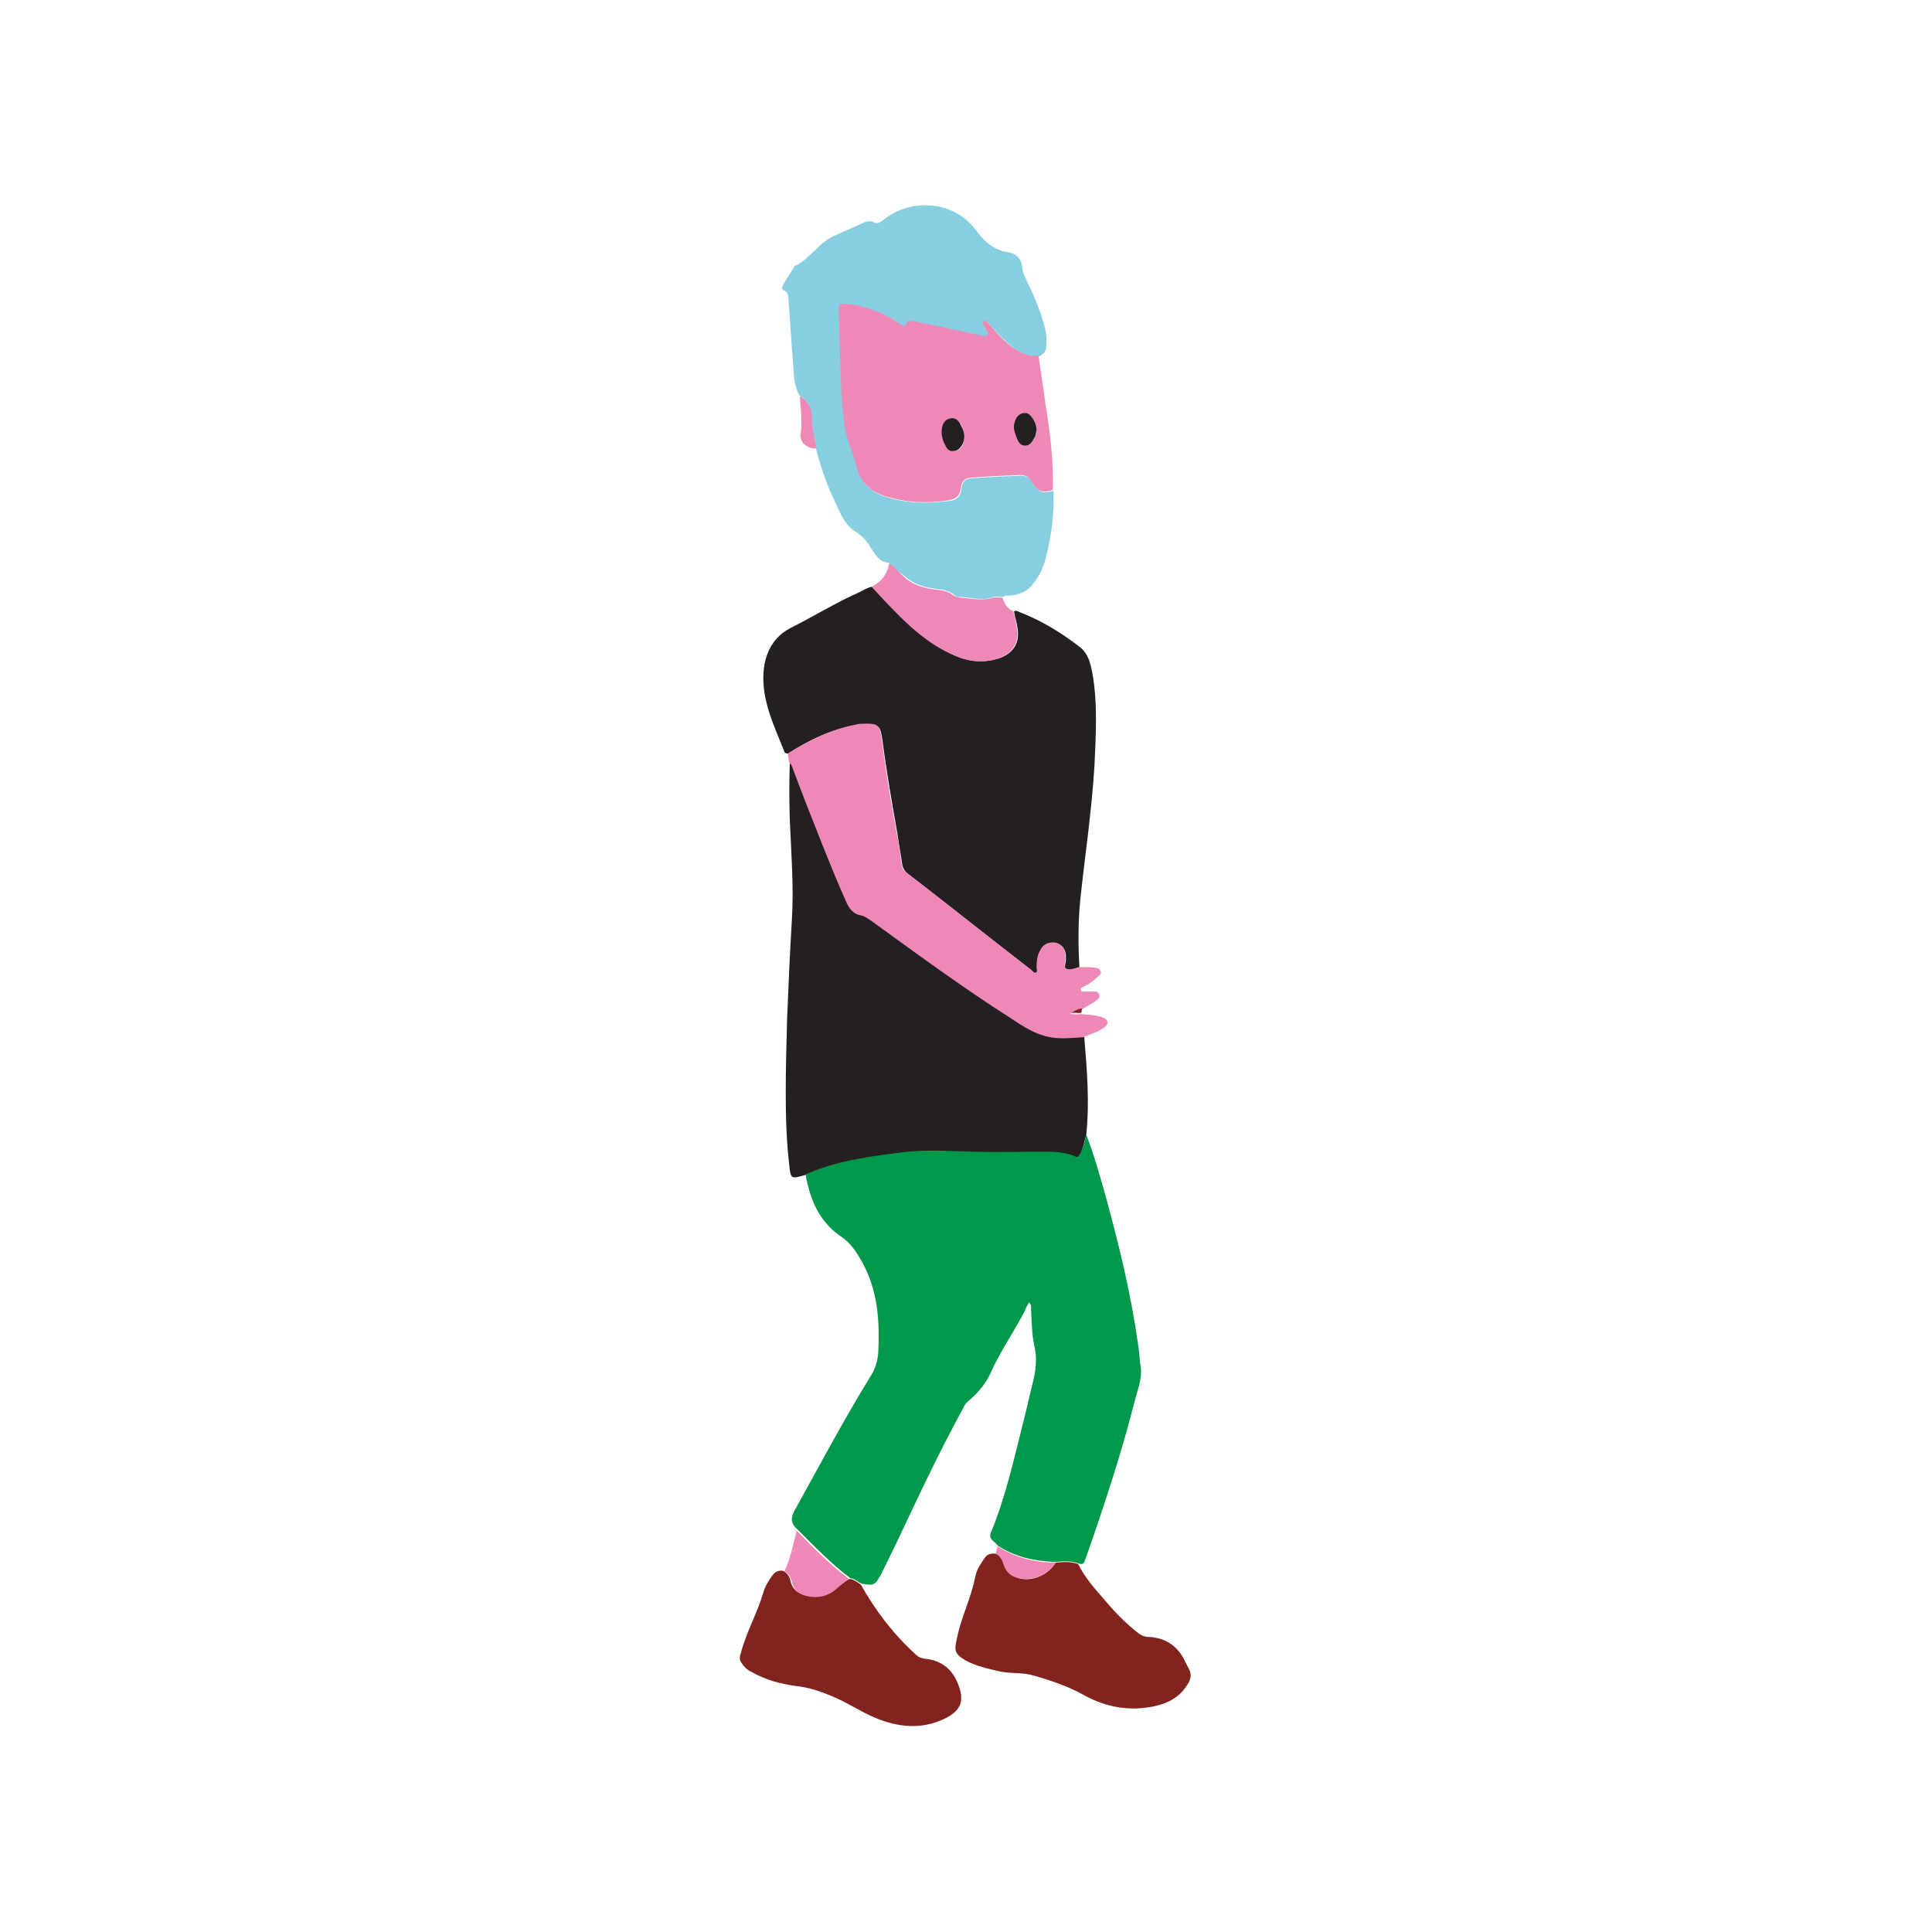 <?xml version="1.0" encoding="utf-8"?>
<!-- Generator: Adobe Illustrator 22.1.0, SVG Export Plug-In . SVG Version: 6.00 Build 0)  -->
<svg version="1.1" id="Capa_1" xmlns="http://www.w3.org/2000/svg" xmlns:xlink="http://www.w3.org/1999/xlink" x="0px" y="0px"
	 viewBox="0 0 283.5 283.5" style="enable-background:new 0 0 283.5 283.5;" xml:space="preserve">
<style type="text/css">
	.st0{fill:#00984A;}
	.st1{fill:#241F20;}
	.st2{fill:#87CEE1;}
	.st3{fill:#EE88B6;}
	.st4{fill:#83231F;}
</style>
<g>
	<path class="st0" d="M159.4,166.5c1.2,3.1,2.1,6.4,3,9.6c1.9,7,3.6,14,4.6,21.2c0.2,1.1,0.2,2.3,0.4,3.4c0.2,1.7-0.5,3.3-0.9,4.9
		c-2,7.9-4.6,15.7-7.3,23.4c-0.2,0.7-0.6,0.5-1,0.4c-1.1-0.4-2.2-0.3-3.3-0.2c-3-0.1-5.9-0.7-8.5-2.4c-0.2-0.2-0.4-0.5-0.7-0.7
		c-0.4-0.4-0.5-0.7-0.3-1.2c2.2-5.3,3.4-10.9,4.8-16.4c0.5-1.9,0.9-3.9,1.4-5.8c0.4-1.7,0.6-3.4,0.2-5.1c-0.4-1.8-0.4-3.6-0.5-5.4
		c0-0.3,0.1-0.7-0.3-1.1c-0.3,0.5-0.5,0.9-0.7,1.4c-1.6,3.1-3.6,5.9-5,9.1c-0.7,1.5-1.8,2.8-3.1,3.9c-0.4,0.3-0.7,0.7-0.9,1.2
		c-3.5,6.4-6.6,13-9.7,19.6c-0.8,1.6-1.5,3.1-2.3,4.7c-0.9,1.6-1,1.7-2.8,1.4c-0.6-0.2-1.1-0.8-1.7-0.8c-2.8-2.1-5.3-4.7-7.8-7.2
		c-1.3-1.1-0.8-2.1-0.1-3.3c3.6-6.5,7.1-13.1,11-19.4c0.7-1.2,1-2.5,1-3.9c0.2-4.9-0.3-9.5-3.1-13.8c-0.7-1.1-1.5-2-2.6-2.7
		c-2.8-2-4.1-4.8-4.8-8c-0.1-0.3-0.1-0.6-0.2-1c0.1-0.1,0.2-0.2,0.3-0.2c4.7-1.9,9.7-2.6,14.7-3.2c3.2-0.4,6.4-0.1,9.7,0
		c3.1,0.1,6.1,0,9.2,0c1.9,0,3.9-0.1,5.7,0.7c0.5,0.2,0.6-0.2,0.7-0.4C159,168.4,159.2,167.4,159.4,166.5z"/>
	<path class="st1" d="M115.6,110.6c-0.2-0.1-0.4,0-0.5-0.3c-1.1-2.8-2.4-5.5-2.9-8.5c-0.7-4.4,0.5-8,3.9-9.7c3.4-1.7,6.6-3.7,10-5.2
		c0.6-0.3,1.2-0.7,1.9-0.8c1.1,1.1,2.1,2.3,3.2,3.4c2.4,2.4,5,4.7,8.1,6.3c2.3,1.2,4.7,1.6,7.3,0.8c2.1-0.7,3.1-2.3,2.7-4.5
		c-0.1-0.8-0.4-1.6-0.5-2.4c0.4-0.2,0.7,0.1,1,0.2c3.1,1.2,6,3,8.6,5c1.3,1,1.6,2.4,1.9,3.9c0.8,4.5,0.5,9.1,0.3,13.6
		c-0.4,6.6-1.4,13.2-2.1,19.8c-0.3,3.3-0.3,6.5-0.1,9.8c-0.6,0.2-1.4,0.5-1.9,0.2c-0.5-0.2,0-1-0.1-1.6c0-0.2,0-0.3,0-0.5
		c-0.1-0.9-0.6-1.5-1.5-1.7c-1-0.2-1.8,0.2-2.2,1.2c-0.3,0.8-0.4,1.6-0.5,2.4c0,0.3,0.2,0.7-0.1,0.8c-0.3,0.1-0.5-0.2-0.7-0.4
		c-6.1-4.7-12.1-9.5-18.2-14.2c-0.4-0.3-0.7-0.8-0.8-1.3c-0.2-1.5-0.5-3-0.7-4.5c-0.8-4.5-1.6-9.1-2.2-13.7
		c-0.3-2.2-0.5-2.5-2.8-2.4c-0.3,0-0.6,0-0.9,0.1C122,107,118.7,108.6,115.6,110.6z"/>
	<path class="st1" d="M159.4,166.5c-0.3,1-0.4,1.9-0.9,2.8c-0.2,0.3-0.3,0.6-0.7,0.4c-1.8-0.8-3.8-0.7-5.7-0.7c-3.1,0-6.1,0.1-9.2,0
		c-3.2-0.1-6.5-0.3-9.7,0c-5,0.6-10,1.2-14.7,3.2c-0.1,0-0.2,0.1-0.3,0.2c-2.1,0.6-2.2,0.7-2.4-1.6c-0.4-3.4-0.5-6.9-0.5-10.4
		c0-3.6,0.1-7.3,0.2-10.9c0.2-4.8,0.4-9.7,0.7-14.5c0.3-4.9-0.1-9.8-0.3-14.6c-0.1-2.9-0.1-5.7,0-8.6c0.3,0.2,0.4,0.5,0.5,0.8
		c0.7,1.8,1.4,3.6,2.1,5.5c1.8,4.8,3.6,9.5,5.8,14.2c0.4,0.9,0.9,1.7,2,1.9c0.7,0.2,1.3,0.6,1.9,1c6.7,4.8,13.3,9.7,20.2,14.1
		c1.8,1.2,3.6,2.4,5.8,2.8c1.6,0.3,3.3,0.1,4.9,0C159.5,157,159.9,161.7,159.4,166.5z"/>
	<path class="st2" d="M130.5,82.6c-1.4-0.1-2-1.1-2.7-2.2c-0.6-1-1.3-1.8-2.3-2.4c-1.6-1-2.2-2.8-3-4.4c-1.2-2.5-2.1-5.2-2.8-7.9
		c-0.2-1.6-0.6-3.2-0.7-4.9c0-1.4-0.7-2.1-1.7-2.8c-0.8-1.4-0.8-3-0.9-4.5c-0.3-3.1-0.4-6.2-0.7-9.4c0-0.6,0-1.2-0.7-1.5
		c-0.4-0.1-0.2-0.5-0.1-0.8c0.5-0.9,1.1-1.7,1.6-2.6c0.1-0.1,0.1-0.2,0.2-0.2c2.1-1,3.3-3.2,5.5-4.3c1.6-0.7,3.1-1.4,4.7-2.1
		c0.3-0.1,0.8-0.2,1.1-0.1c0.9,0.6,1.4-0.1,2-0.5c3.7-2.8,10-2.7,13.3,1.9c1.1,1.5,2.5,2.8,4.6,3.1c1.2,0.2,2,0.9,2.1,2.3
		c0.1,0.8,0.5,1.5,0.8,2.2c1.1,2.2,2,4.5,2.6,6.9c0.2,0.9,0.2,1.8,0.1,2.7c-0.1,0.6-0.5,0.9-1,1.2c-1.2,0.1-2.3-0.2-3.3-0.9
		c-1.5-1.1-2.8-2.4-4-3.8c-0.2-0.2-0.3-0.6-0.7-0.4c-0.3,0.2-0.1,0.5,0,0.8c0.1,0.2,0.1,0.3,0.2,0.4c0.1,0.3,0.4,0.6,0.2,0.9
		c-0.2,0.3-0.6,0.1-0.9,0c-3.3-0.7-6.6-1.4-9.9-2.1c-0.3-0.1-0.7-0.3-0.9,0.2c-0.3,0.8-0.7,0.5-1.1,0.2c-2.3-1.6-4.9-2.6-7.7-2.9
		c-1.2-0.1-1.2-0.2-1.2,1.1c0.1,4.2,0.3,8.4,0.4,12.7c0,1.1,0.2,2.1,0.3,3.1c0.2,2.4,1.3,4.6,1.9,7c0.5,2.2,1.9,3.5,3.9,4.2
		c3.1,1.1,6.4,1.1,9.7,0.7c1-0.1,1.6-0.7,1.7-1.8c0.1-0.9,0.5-1.5,1.4-1.5c2.4-0.2,4.9-0.3,7.3-0.4c0.8,0,1.3,0.3,1.7,1
		c0.8,1.4,1.5,1.7,3.1,1.2c0.1,3.4-0.3,6.8-1.2,10.1c-0.4,1.4-1,2.7-2,3.8c-0.8,1-2,1.4-3.2,1.5c-0.4,0-0.7-0.1-1,0.2
		c-0.5,0-1-0.1-1.4,0c-1.6,0.6-3.2,0.1-4.8,0c-0.4,0-0.8-0.1-1.1-0.4c-0.5-0.4-1.2-0.6-1.8-0.7c-2-0.2-4-0.6-5.5-2.1
		C131.8,83.9,131.1,83.3,130.5,82.6z"/>
	<path class="st3" d="M154.5,71.9c-1.6,0.5-2.3,0.2-3.1-1.2c-0.4-0.7-0.9-1-1.7-1c-2.4,0.1-4.9,0.2-7.3,0.4
		c-0.9,0.1-1.3,0.6-1.4,1.5c-0.1,1.1-0.7,1.6-1.7,1.8c-3.3,0.5-6.5,0.4-9.7-0.7c-2-0.7-3.4-2-3.9-4.2c-0.6-2.3-1.7-4.5-1.9-7
		c-0.1-1.1-0.2-2.1-0.3-3.1c-0.2-4.2-0.3-8.4-0.4-12.7c0-1.2,0-1.2,1.2-1.1c2.8,0.3,5.4,1.3,7.7,2.9c0.5,0.3,0.8,0.6,1.1-0.2
		c0.1-0.4,0.5-0.2,0.9-0.2c3.3,0.7,6.6,1.4,9.9,2.1c0.3,0.1,0.7,0.2,0.9,0c0.3-0.3,0-0.6-0.2-0.9c-0.1-0.2-0.1-0.3-0.2-0.4
		c-0.1-0.3-0.3-0.6,0-0.8c0.4-0.2,0.5,0.2,0.7,0.4c1.2,1.4,2.4,2.8,4,3.8c1,0.7,2.1,1,3.3,0.9c0.3,2.3,0.7,4.7,1,7
		C154.1,63.5,154.6,67.7,154.5,71.9z M152.1,63.2c0-0.6-0.2-1.2-0.5-1.7c-0.3-0.5-0.7-1-1.4-0.9c-0.8,0.1-1.1,0.6-1.3,1.3
		c-0.2,0.8,0,1.6,0.3,2.4c0.2,0.5,0.5,1.1,1.2,1.1c0.8,0,1.2-0.6,1.4-1.2C152,63.9,152.1,63.5,152.1,63.2z M141.5,64
		c0-0.6-0.2-1.1-0.4-1.6c-0.4-0.6-0.8-1.2-1.6-1c-0.8,0.2-1.1,0.9-1.2,1.6c-0.1,0.8,0.2,1.6,0.5,2.3c0.2,0.5,0.5,0.9,1.1,0.9
		c0.6,0,1-0.3,1.3-0.8C141.4,65,141.5,64.5,141.5,64z"/>
	<path class="st3" d="M159,152.2c-1.6,0.1-3.3,0.3-4.9,0c-2.2-0.4-4-1.6-5.8-2.8c-6.9-4.4-13.6-9.3-20.2-14.1
		c-0.6-0.4-1.2-0.9-1.9-1c-1-0.2-1.6-1-2-1.9c-2.1-4.7-3.9-9.4-5.8-14.2c-0.7-1.8-1.4-3.6-2.1-5.5c-0.1-0.3-0.2-0.6-0.5-0.8
		c-0.1-0.4-0.1-0.8-0.2-1.3c3.1-2,6.4-3.6,10.1-4.3c0.3-0.1,0.6-0.1,0.9-0.1c2.3-0.1,2.5,0.2,2.8,2.4c0.6,4.6,1.3,9.1,2.2,13.7
		c0.3,1.5,0.5,3,0.7,4.5c0.1,0.6,0.3,1,0.8,1.3c6.1,4.7,12.1,9.5,18.2,14.2c0.2,0.2,0.4,0.5,0.7,0.4c0.3-0.1,0.1-0.5,0.1-0.8
		c0-0.8,0.1-1.7,0.5-2.4c0.4-0.9,1.2-1.3,2.2-1.2c1,0.2,1.4,0.8,1.5,1.7c0,0.2,0,0.3,0,0.5c0.1,0.5-0.3,1.3,0.1,1.6
		c0.5,0.3,1.3,0,1.9-0.2c0.8,0,1.6,0,2.4,0.1c0.3,0,0.7,0.2,0.8,0.5c0.2,0.4-0.2,0.6-0.4,0.8c-0.6,0.6-1.3,1.1-2.1,1.5
		c-0.2,0.1-0.5,0.2-0.4,0.5c0.1,0.3,0.4,0.2,0.6,0.2c0.5,0,0.9,0,1.4,0c0.3,0,0.6,0.1,0.7,0.5c0.1,0.3-0.1,0.6-0.4,0.8
		c-0.7,0.5-1.5,0.9-2.3,1.4c-0.5-0.1-0.9,0.2-1.6,0.6c0.7,0,1.1,0.1,1.5,0c1,0.1,2,0.1,3,0.4c0.4,0.1,0.9,0.3,1,0.7
		c0.1,0.5-0.3,0.8-0.7,1C161.1,151.5,160,151.7,159,152.2z"/>
	<path class="st4" d="M154.9,229.3c1.1-0.1,2.2-0.2,3.3,0.2c1,2,2.5,3.7,4,5.4c1.5,1.8,3.1,3.4,4.9,4.8c0.4,0.3,0.9,0.5,1.4,0.5
		c2.4,0.1,4.2,1.2,5.3,3.4c0.2,0.5,0.5,0.9,0.7,1.4c0.4,0.7,0.2,1.5-0.2,2.1c-1.4,2.4-3.8,3.2-6.3,3.5c-3.3,0.4-6.4-0.4-9.2-2
		c-2.2-1.2-4.6-2-7-2.7c-1.6-0.5-3.3-0.3-4.9-0.6c-1.8-0.4-3.7-0.8-5.3-1.7c-1.5-0.9-1.6-1.4-1.2-3.1c0.6-3.1,2.1-6,2.7-9.1
		c0.2-1.1,0.8-1.9,1.4-2.8c0.4-0.6,1-0.7,1.7-0.6c0.7,0.4,1,1,1.2,1.7c0.3,0.8,0.8,1.4,1.6,1.7C151,232.3,153.7,231.3,154.9,229.3z"
		/>
	<path class="st4" d="M124.6,231.7c0.7,0,1.2,0.5,1.7,0.8c2.2,3.9,4.8,7.3,8.1,10.3c0.4,0.4,0.8,0.5,1.3,0.6
		c2.3,0.2,3.9,1.4,4.8,3.5c1.1,2.6,0.6,4.1-1.9,5.3c-3.3,1.6-6.7,1.3-10.1-0.1c-2.2-0.9-4.2-2.3-6.4-3.2c-1.7-0.7-3.4-1.3-5.3-1.5
		c-2.3-0.3-4.5-0.9-6.6-2.1c-0.6-0.3-1-0.7-1.4-1.3c-0.3-0.4-0.3-0.9-0.1-1.4c0.8-3.1,2.4-5.8,3.3-8.9c0.3-1,0.8-1.8,1.4-2.6
		c0.4-0.5,0.9-0.7,1.5-0.6c0.6,0.3,1,0.9,1.1,1.5c0.3,1.4,1.4,2,2.7,2.2c1.5,0.2,2.8-0.2,3.9-1.2
		C123.4,232.6,123.9,232.1,124.6,231.7z"/>
	<path class="st3" d="M130.5,82.6c0.7,0.6,1.3,1.2,2,1.9c1.5,1.5,3.5,1.9,5.5,2.1c0.7,0.1,1.3,0.3,1.8,0.7c0.3,0.2,0.7,0.3,1.1,0.4
		c1.6,0.1,3.2,0.5,4.8,0c0.4-0.1,0.9,0,1.4,0c0.3,0.9,0.7,1.6,1.6,2c0.2,0.8,0.4,1.6,0.5,2.4c0.4,2.2-0.6,3.8-2.7,4.5
		c-2.5,0.9-4.9,0.4-7.3-0.8c-3.1-1.5-5.7-3.8-8.1-6.3c-1.1-1.1-2.1-2.2-3.2-3.4C129.3,85.4,130.2,84.3,130.5,82.6z"/>
	<path class="st3" d="M124.6,231.7c-0.7,0.4-1.2,0.9-1.8,1.4c-1.1,1-2.4,1.4-3.9,1.2c-1.4-0.2-2.4-0.8-2.7-2.2
		c-0.2-0.7-0.5-1.2-1.1-1.5c0.9-1.9,1.3-4,1.8-6C119.3,227.1,121.8,229.6,124.6,231.7z"/>
	<path class="st3" d="M154.9,229.3c-1.2,2-3.9,2.9-6,2.1c-0.8-0.3-1.3-0.9-1.6-1.7c-0.2-0.7-0.5-1.4-1.2-1.7
		c0.1-0.4,0.2-0.7,0.3-1.1C149,228.6,151.9,229.3,154.9,229.3z"/>
	<path class="st3" d="M117.4,58.1c1,0.7,1.7,1.5,1.7,2.8c0,1.6,0.4,3.2,0.7,4.9c-1.4,0.1-2.6-1-2.3-2.3
		C117.8,61.6,117.4,59.9,117.4,58.1z"/>
	<path class="st4" d="M158.7,148.6c-0.4,0.1-0.9,0-1.5,0c0.6-0.3,1-0.6,1.6-0.6C158.7,148.3,158.7,148.5,158.7,148.6z"/>
	<path class="st1" d="M152.1,63.2c-0.1,0.3-0.1,0.7-0.3,1c-0.3,0.6-0.6,1.2-1.4,1.2c-0.7,0-1-0.6-1.2-1.1c-0.3-0.8-0.6-1.6-0.3-2.4
		c0.2-0.7,0.6-1.2,1.3-1.3c0.7-0.1,1.1,0.4,1.4,0.9C151.9,62,152.1,62.5,152.1,63.2z"/>
	<path class="st1" d="M141.5,64c0,0.5-0.1,1-0.4,1.4c-0.3,0.5-0.7,0.8-1.3,0.8c-0.6,0-0.9-0.4-1.1-0.9c-0.4-0.7-0.6-1.5-0.5-2.3
		c0.1-0.8,0.4-1.4,1.2-1.6c0.8-0.2,1.3,0.3,1.6,1C141.3,62.9,141.5,63.5,141.5,64z"/>
</g>
</svg>
